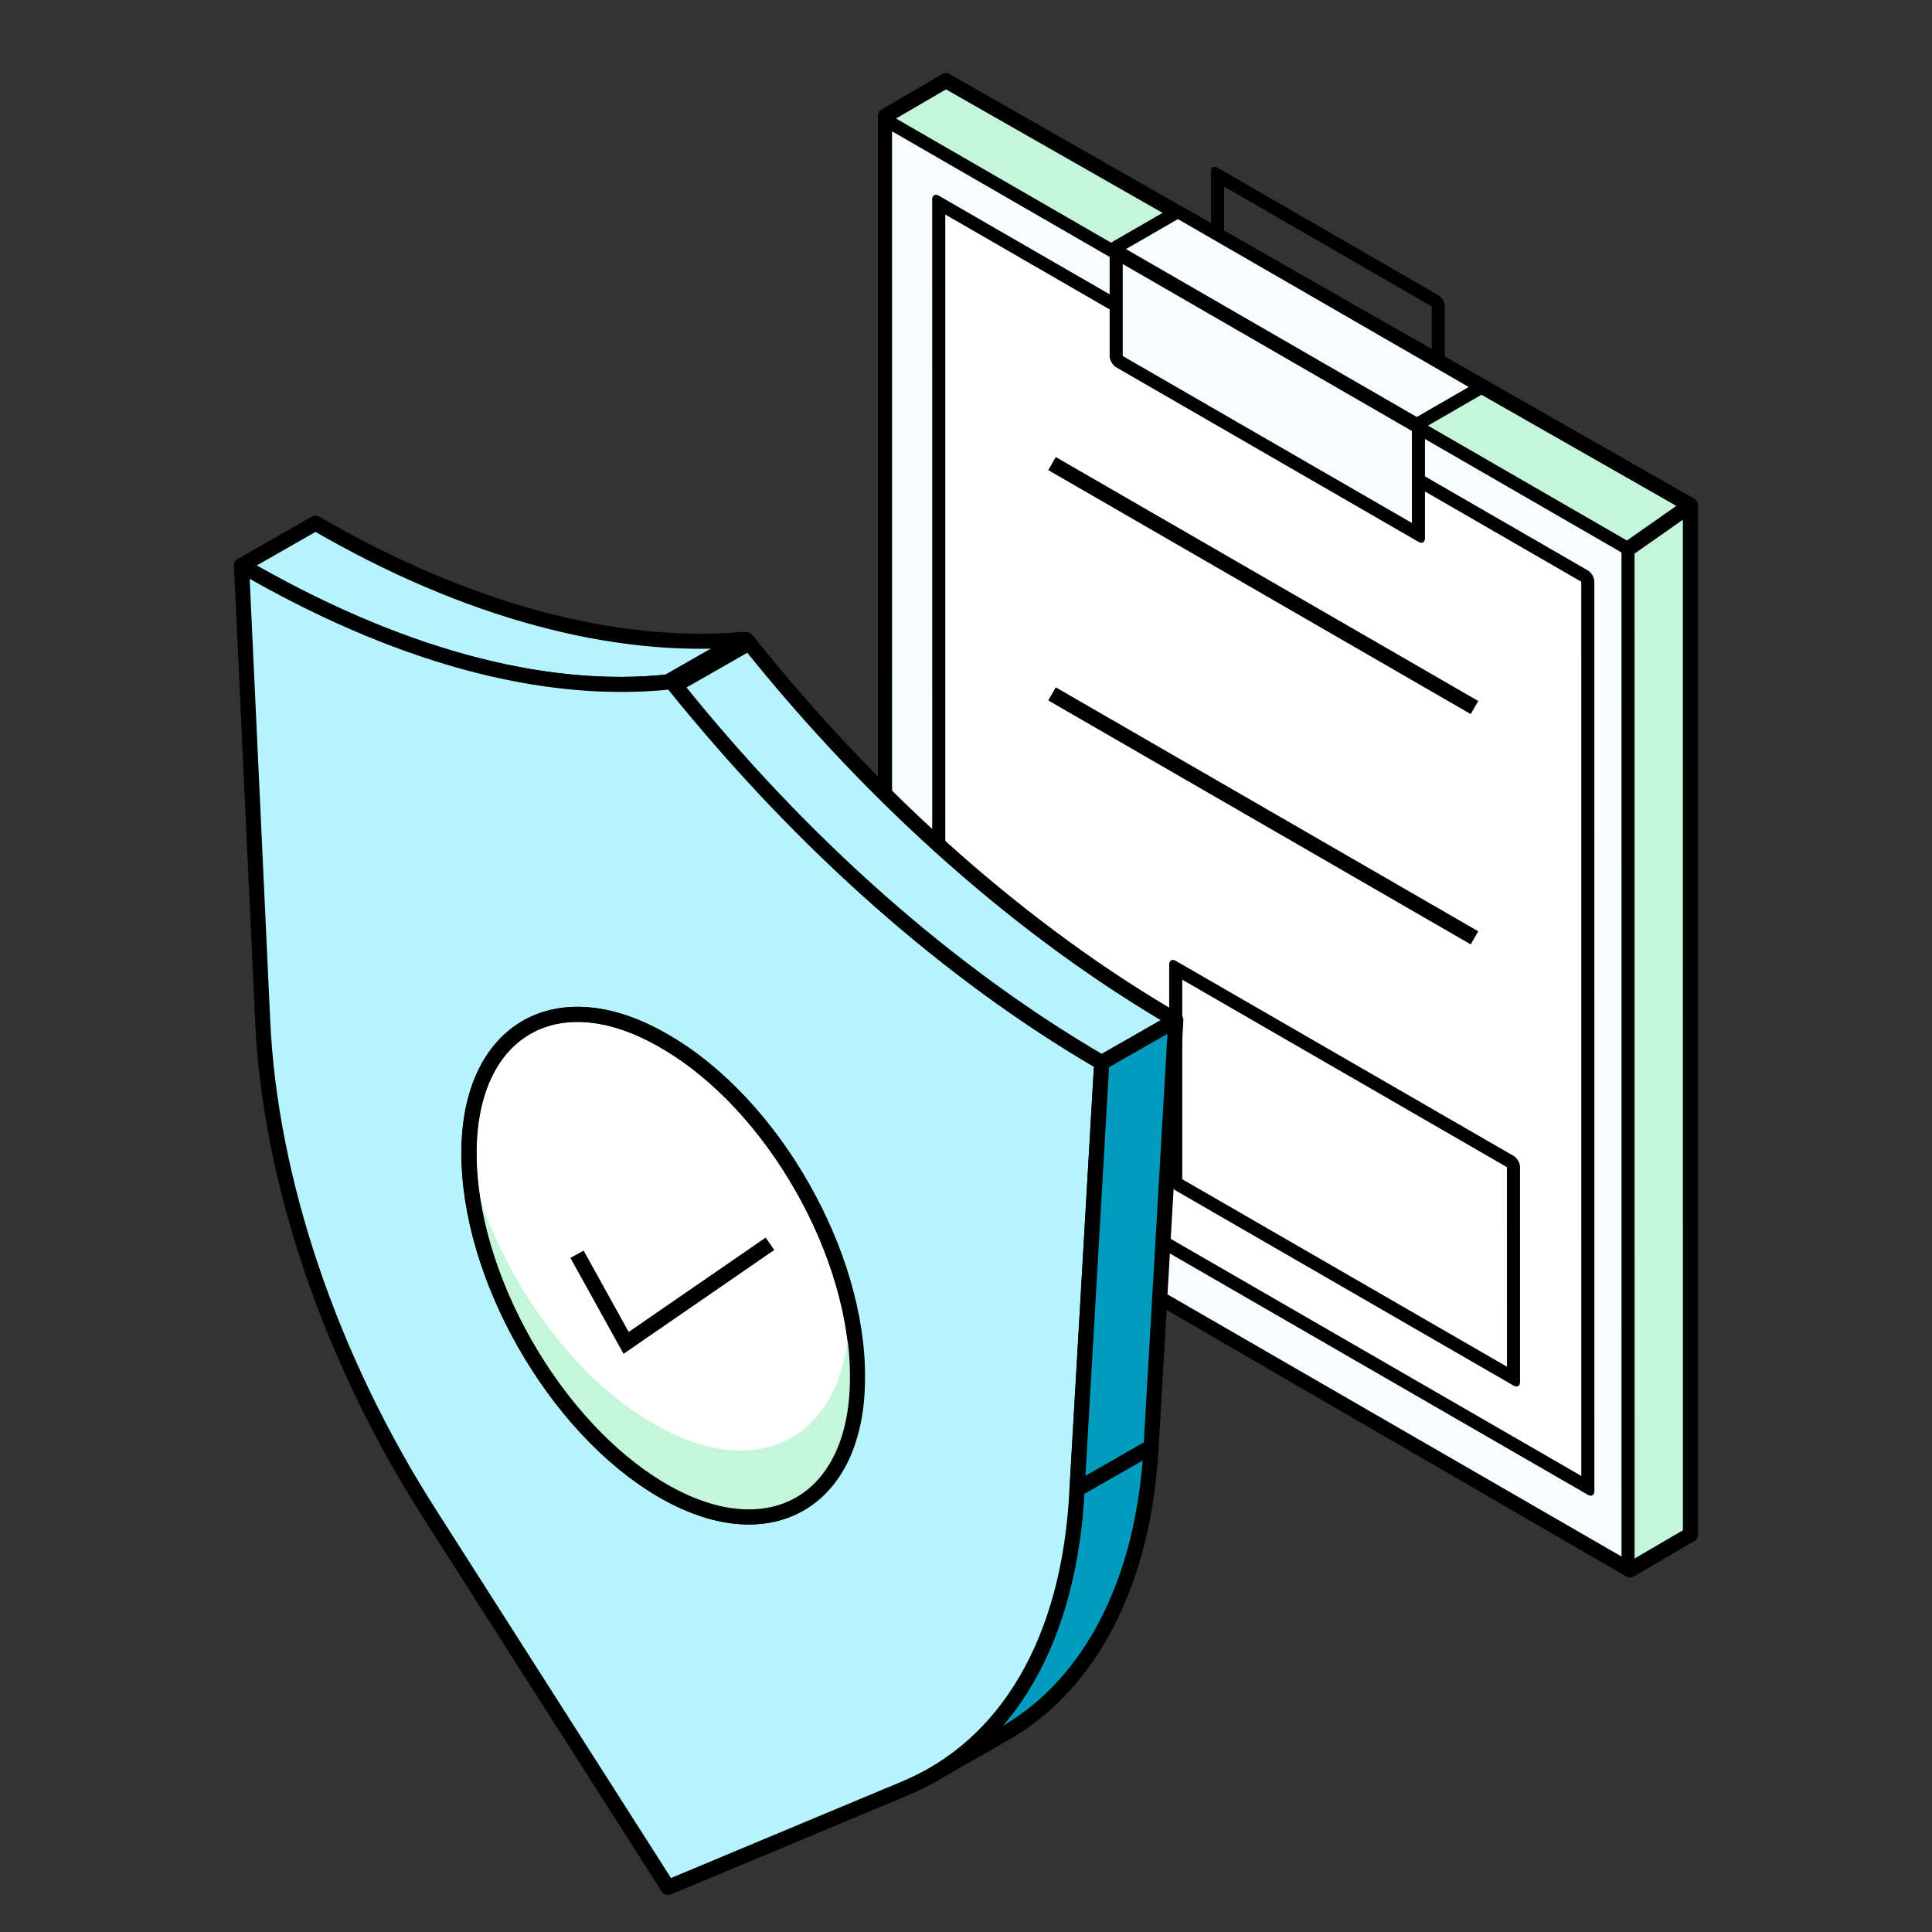 <svg width="64" height="64" viewBox="0 0 64 64" fill="none" xmlns="http://www.w3.org/2000/svg">
<rect x="0" y="0" width="64" height="64" fill="#333333" stroke="none"/>
<rect width="8.444" height="3.012" transform="matrix(-0.866 -0.5 3.7683e-05 1 47.645 10.027)" stroke="black" stroke-width="0.5" stroke-miterlimit="10" stroke-linejoin="round"/>
<path d="M31.336 2.672L55.997 16.736L55.999 50.836L53.995 52.005L29.333 37.707L29.332 3.841L31.336 2.672Z" fill="#C5F6DA"/>
<path d="M55.997 16.736L31.336 2.672L29.332 3.841L29.333 37.707L53.995 52.005L55.999 50.836L55.997 16.736ZM55.997 16.736L53.923 18.19" stroke="black" stroke-width="0.5" stroke-miterlimit="10" stroke-linejoin="round"/>
<rect width="28.402" height="33.761" transform="matrix(-0.866 -0.5 3.7683e-05 1 53.93 18.176)" fill="#F5FDFF" stroke="black" stroke-width="0.5" stroke-miterlimit="10" stroke-linejoin="round"/>
<rect width="24.828" height="30.122" transform="matrix(-0.866 -0.5 3.7683e-05 1 52.598 19.145)" fill="white" stroke="black" stroke-width="0.5" stroke-miterlimit="10" stroke-linejoin="round"/>
<rect width="12.921" height="7.11" transform="matrix(-0.866 -0.5 3.7683e-05 1 50.137 38.539)" fill="white" stroke="black" stroke-width="0.5" stroke-miterlimit="10" stroke-linejoin="round"/>
<path d="M48.844 23.438L34.85 15.357M34.85 22.986L48.844 31.067" stroke="black" stroke-width="0.5" stroke-miterlimit="10" stroke-linejoin="round"/>
<path d="M33.343 57.389L30.891 58.79C33.693 57.155 35.445 53.769 35.679 49.331L38.131 47.93C37.897 52.367 36.146 55.754 33.343 57.389Z" fill="#009BBD" stroke="black" stroke-width="0.5" stroke-linejoin="round"/>
<path d="M8 18.733L10.452 17.332C15.474 20.252 20.379 21.536 24.583 21.186L22.13 22.587C17.926 23.054 13.021 21.653 8 18.733Z" fill="#B5F4FD" stroke="black" stroke-width="0.5" stroke-linejoin="round"/>
<path d="M22.129 22.589L24.581 21.188H24.698L22.246 22.589H22.129Z" fill="#B5F4FD" stroke="black" stroke-width="0.5" stroke-linejoin="round"/>
<path d="M22.25 22.585L24.702 21.184L24.819 21.3L22.367 22.702L22.25 22.585Z" fill="#B5F4FD" stroke="black" stroke-width="0.5" stroke-linejoin="round"/>
<path d="M22.247 22.584C26.568 27.956 31.473 32.277 36.494 35.197L35.677 49.327C35.443 54.348 33.341 57.852 29.955 59.253L22.13 62.523L14.306 50.261C10.919 45.006 8.934 39.05 8.701 33.795L8 18.73C13.021 21.65 17.926 23.051 22.247 22.584Z" fill="#B5F4FD" stroke="black" stroke-width="0.5" stroke-linejoin="round"/>
<path d="M22.363 22.702L24.816 21.301C29.02 26.556 33.925 30.877 38.946 33.796L36.494 35.198C31.472 32.278 26.567 27.957 22.363 22.702Z" fill="#B5F4FD" stroke="black" stroke-width="0.5" stroke-linejoin="round"/>
<path d="M36.497 35.202L38.95 33.801L38.132 47.931L35.68 49.333L36.497 35.202Z" fill="#009BBD" stroke="black" stroke-width="0.5" stroke-linejoin="round"/>
<path d="M28.397 45.684C28.381 49.777 25.434 51.434 21.896 49.348C18.358 47.262 15.516 42.261 15.531 38.169C15.547 34.076 18.494 32.419 22.032 34.505C25.604 36.572 28.446 41.572 28.397 45.684Z" fill="white" stroke="black" stroke-width="0.5" stroke-miterlimit="10"/>
<path fill-rule="evenodd" clip-rule="evenodd" d="M15.918 39.737C16.953 42.773 19.109 45.69 21.628 47.147C25.166 49.233 28.113 47.577 28.129 43.484C28.131 42.995 28.092 42.492 28.016 41.984C28.44 43.231 28.676 44.496 28.672 45.684C28.656 49.777 25.709 51.434 22.171 49.347C19.044 47.538 16.476 43.48 15.918 39.737Z" fill="#C5F6DA"/>
<path d="M19.115 41.549L20.741 44.485L25.506 41.202" stroke="black" stroke-width="0.5"/>
<path d="M28.405 45.684C28.389 49.777 25.442 51.434 21.904 49.348C18.366 47.262 15.523 42.261 15.539 38.169C15.555 34.076 18.502 32.419 22.04 34.505C25.612 36.572 28.454 41.572 28.405 45.684Z" stroke="black" stroke-width="0.5" stroke-miterlimit="10"/>
<rect width="11.562" height="3.547" transform="matrix(-0.866 -0.5 3.7683e-05 1 46.988 14.152)" fill="#F5FDFF" stroke="black" stroke-width="0.5" stroke-miterlimit="10" stroke-linejoin="round"/>
<rect width="2.486" height="11.624" transform="matrix(-0.866 0.5 0.866 0.5 39.02 7.008)" fill="#F5FDFF" stroke="black" stroke-width="0.5" stroke-miterlimit="10" stroke-linejoin="round"/>
</svg>

